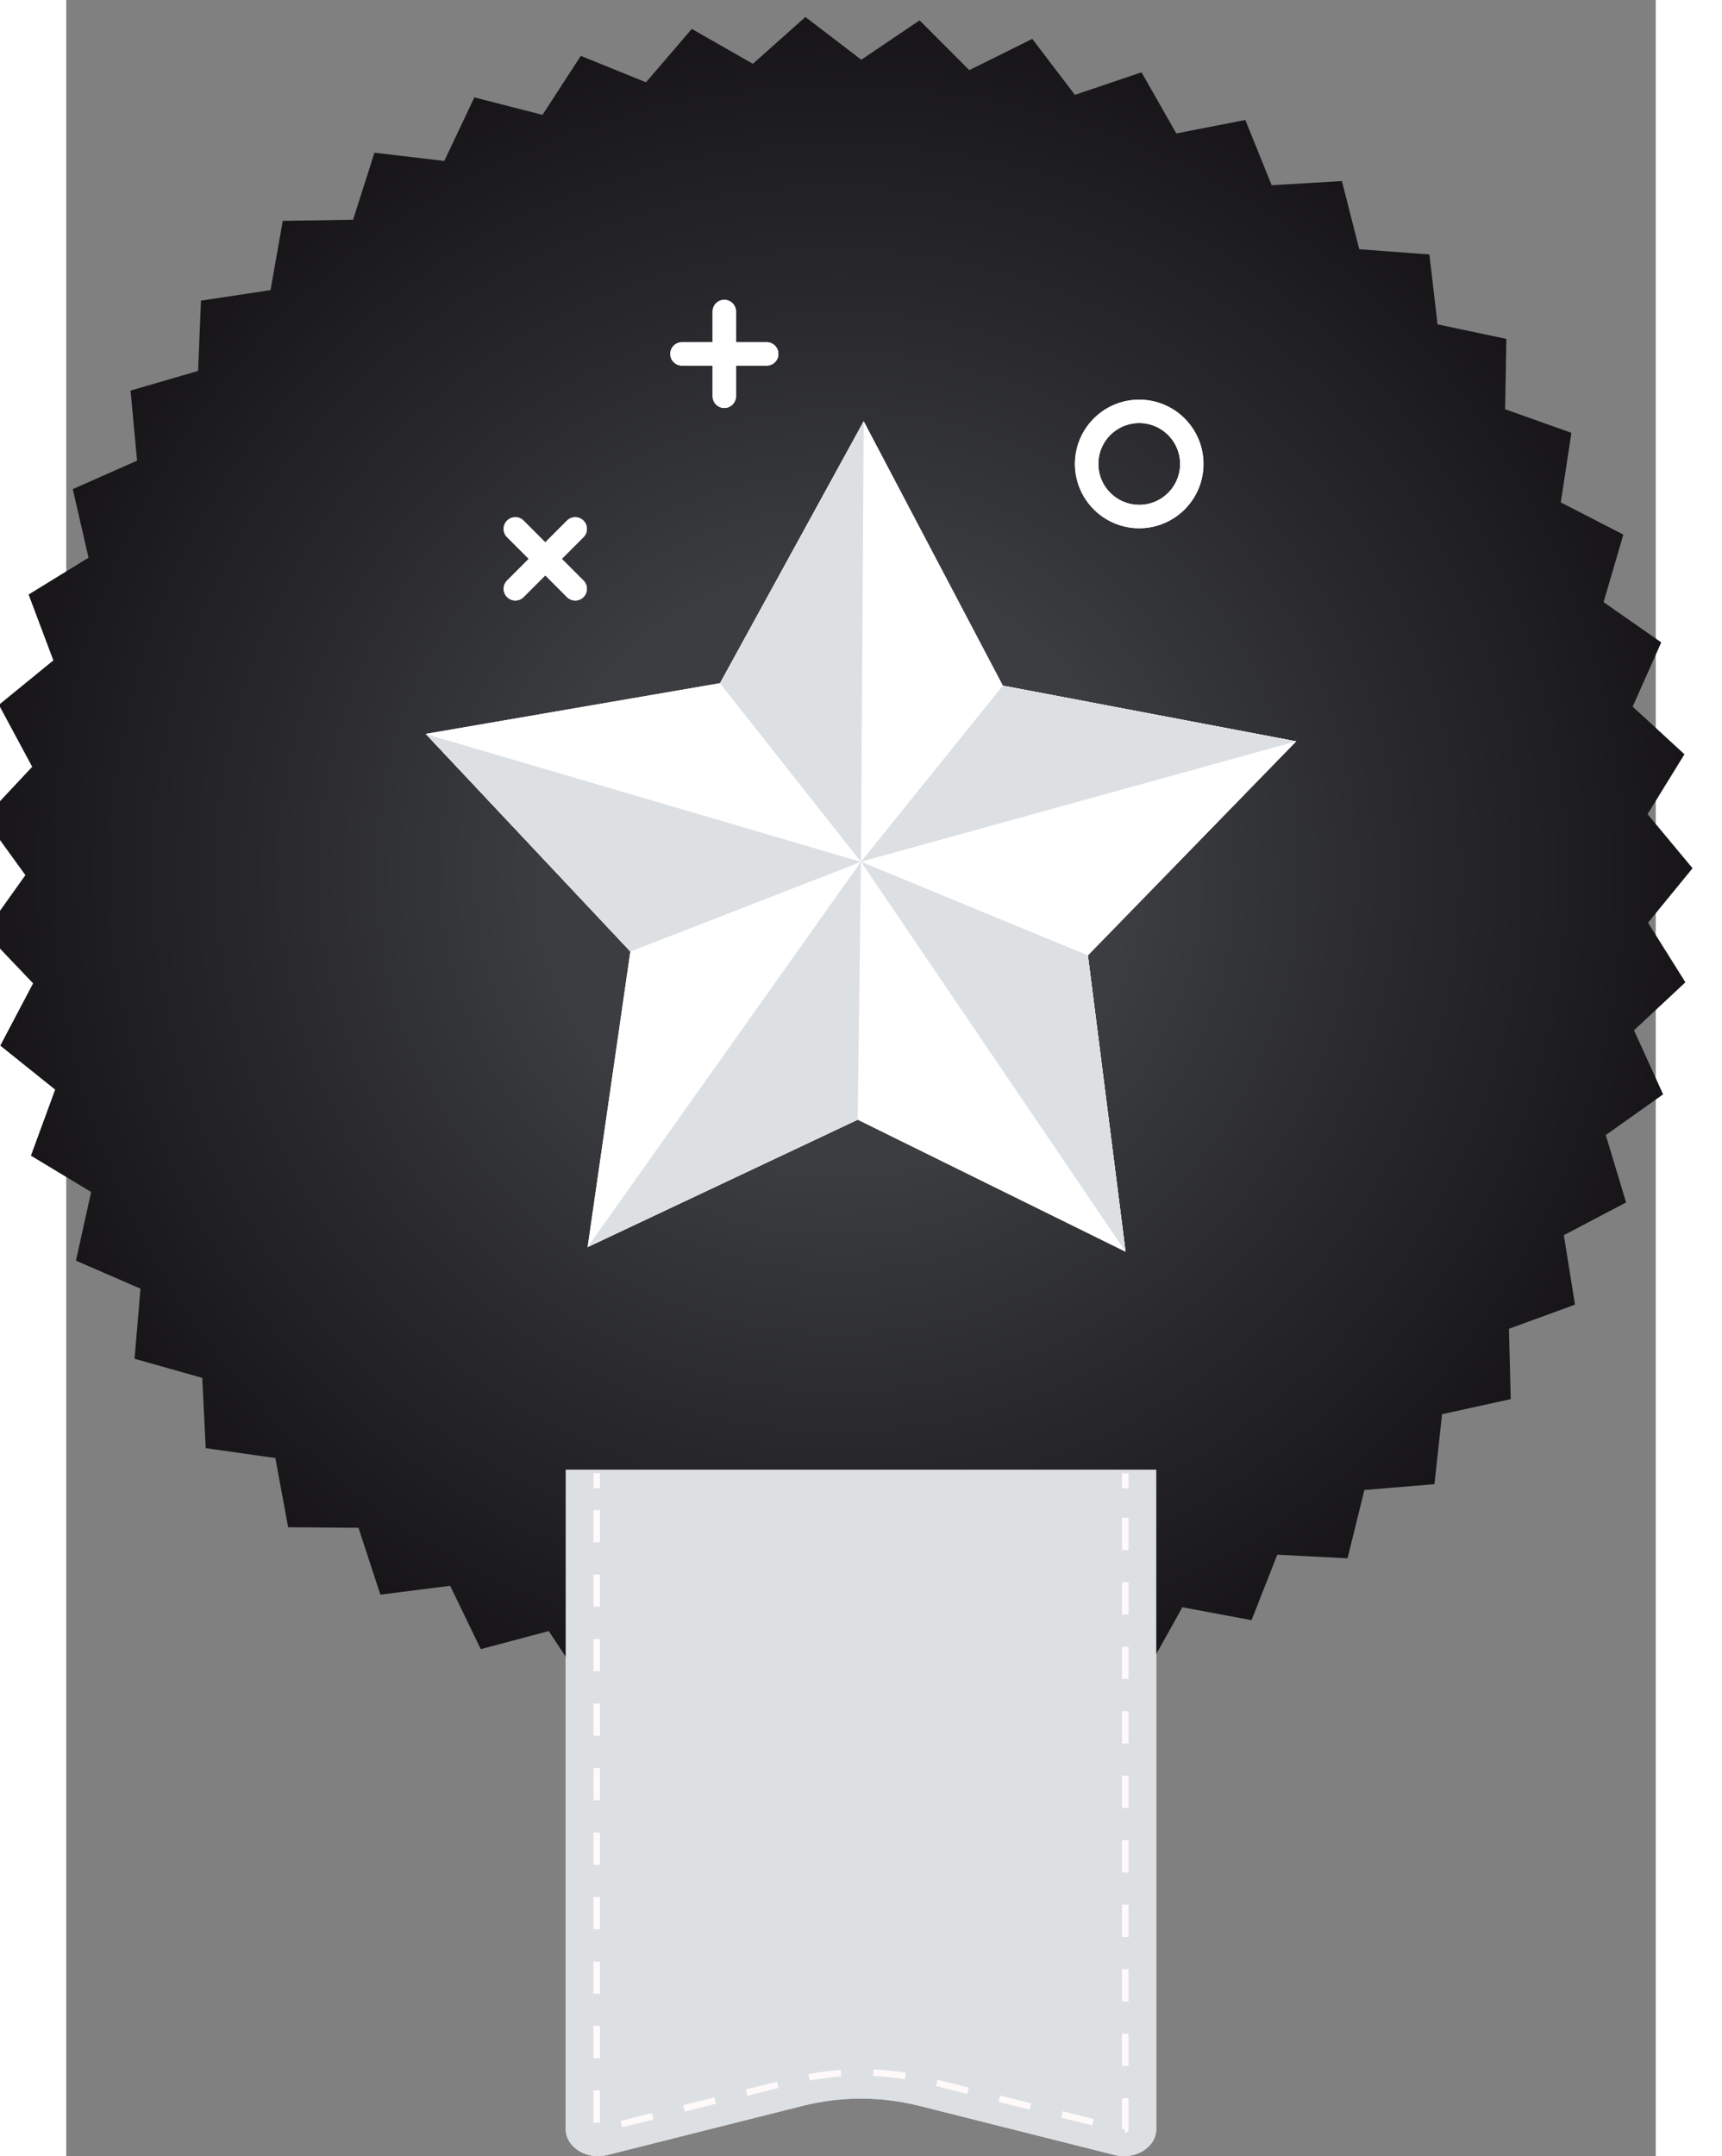 <?xml version="1.0" encoding="UTF-8"?>
<svg width="51.981mm" height="65.06mm" version="1.1" viewBox="0 0 47.981 65.06" xmlns="http://www.w3.org/2000/svg" xmlns:xlink="http://www.w3.org/1999/xlink">
 <rect x="0" y="0" width="47.981" height="65.06" fill="#808080" stroke="none"/>
 <defs>
  <clipPath id="clipPath91">
   <path d="m336.64 1727.2 60.234-7.12 25.965 54.82 58.746-15.08 33.035 50.87 56.215-22.78 39.523 46.01 52.676-30.07 45.301 40.34 48.199-36.83 50.274 33.94 42.859-42.92 54.348 26.93 36.758-48.24 57.453 19.45 29.997-52.72 59.53 11.62 22.71-56.25 60.55 3.58 15.01-58.77 60.48-4.52 7.04-60.25 59.34-12.54-1.05-60.65 57.14-20.34-9.12-59.97 53.92-27.77-17.04-58.22 49.73-34.71-24.64-55.42 44.66-41.04-31.81-51.64 38.8-46.63-38.41-46.94 32.24-51.38-44.33-41.398 25.1-55.223-49.45-35.117 17.52-58.07-53.69-28.231 9.62-59.882-56.97-20.821 1.55-60.629-59.23-13.027-6.55-60.312-60.44-5.02-14.52-58.891-60.58 3.082-22.24-56.429-59.63 11.129-29.56-52.969-57.615 18.976-36.355-48.546-54.571 26.48-42.504-43.273-50.55 33.523-47.895-37.211-45.633 39.949-52.425-30.5-39.903 45.692-56.023-23.25-33.453 50.597-58.621-15.57-26.414 54.602-60.176-7.61-18.899 57.629-60.652 0.481-11.047 59.64-60.047 8.551-3 60.578-58.375 16.481 5.102 60.441-55.653 24.117 13.109 59.223-51.941 31.32 20.887 56.938-47.309 37.961 28.293 53.649-41.824 43.93 35.191 49.4-35.598 49.12 41.461 44.27-28.734 53.41 46.992 38.35-21.356 56.77 51.684 31.75-13.598 59.11 55.453 24.57-5.601 60.4 58.234 16.96 2.5 60.6 59.977 9.05 10.558 59.73 60.645 0.97z"/>
  </clipPath>
  <radialGradient id="radialGradient99" cx="0" cy="0" r="1" gradientTransform="matrix(736.89 0 0 -736.89 736.74 1107.2)" gradientUnits="userSpaceOnUse">
   <stop stop-color="#3b3d41" offset="0"/>
   <stop stop-color="#3b3d41" offset=".339"/>
   <stop stop-color="#171518" offset="1"/>
  </radialGradient>
  <clipPath id="clipPath151">
   <path d="m2065.4 1727.2 60.23-7.12 25.96 54.82 58.75-15.08 33.04 50.87 56.21-22.78 39.52 46.01 52.68-30.07 45.3 40.34 48.2-36.83 50.27 33.94 42.87-42.92 54.34 26.93 36.76-48.24 57.45 19.45 30-52.72 59.54 11.62 22.7-56.25 60.55 3.58 15.01-58.77 60.48-4.52 7.04-60.25 59.34-12.54-1.05-60.65 57.14-20.34-9.12-59.97 53.92-27.77-17.04-58.22 49.73-34.71-24.64-55.42 44.67-41.04-31.82-51.64 38.8-46.63-38.41-46.94 32.24-51.38-44.33-41.398 25.1-55.223-49.45-35.117 17.52-58.07-53.69-28.231 9.62-59.882-56.97-20.821 1.55-60.629-59.23-13.027-6.55-60.312-60.44-5.02-14.52-58.891-60.58 3.082-22.24-56.429-59.63 11.129-29.56-52.969-57.61 18.976-36.36-48.546-54.57 26.48-42.5-43.273-50.56 33.523-47.89-37.211-45.63 39.949-52.43-30.5-39.9 45.692-56.02-23.25-33.46 50.597-58.62-15.57-26.41 54.602-60.18-7.61-18.89 57.629-60.66 0.481-11.04 59.64-60.05 8.551-3 60.578-58.38 16.481 5.11 60.441-55.66 24.117 13.11 59.223-51.94 31.32 20.89 56.938-47.31 37.961 28.29 53.649-41.82 43.93 35.19 49.4-35.6 49.12 41.46 44.27-28.73 53.41 46.99 38.35-21.36 56.77 51.69 31.75-13.6 59.11 55.45 24.57-5.6 60.4 58.24 16.96 2.5 60.6 59.97 9.05 10.56 59.73 60.65 0.97z"/>
  </clipPath>
  <radialGradient id="radialGradient159" cx="0" cy="0" r="1" gradientTransform="matrix(736.89 0 0 -736.89 2465.5 1107.2)" gradientUnits="userSpaceOnUse">
   <stop stop-color="#3b3d41" offset="0"/>
   <stop stop-color="#3b3d41" offset=".339"/>
   <stop stop-color="#171518" offset="1"/>
  </radialGradient>
  <radialGradient id="radialGradient1567" cx="0" cy="0" r="1" gradientTransform="matrix(736.89 0 0 -736.89 2465.5 1107.2)" gradientUnits="userSpaceOnUse" xlink:href="#radialGradient159"/>
 </defs>
 <g transform="translate(-33.03 -221.73)">
  <path d="m121.03 115.16-5.905-1.486c-1.144-0.288-2.363-0.288-3.507 0l-5.904 1.486c-0.626 0.157-1.256-0.236-1.256-0.784v-19.897h17.827v19.897c0 0.548-0.63 0.941-1.256 0.784" fill="#fab423"/>
  <g fill="none" stroke="#fff9fa" stroke-miterlimit="10" stroke-width=".198">
   <path d="m121.35 94.596v0.452"/>
   <path d="m121.35 95.94v18.441c0 0.03-0.038 0.034-0.038 0.034-4e-3 0-8e-3 -6.9e-4 -0.013-2e-3l-5.904-1.486c-0.656-0.166-1.337-0.249-2.022-0.249-0.685 0-1.366 0.084-2.022 0.249l-5.905 1.486c-5e-3 1e-3 -0.01 2e-3 -0.013 2e-3 -0.01 0-0.021-6e-3 -0.027-0.011-9e-3 -7e-3 -0.011-0.013-0.011-0.023v-18.887" stroke-dasharray="0.973, 0.973"/>
   <path d="m105.39 95.049v-0.452"/>
  </g>
  <g transform="matrix(.035 0 0 -.035 87.298 115.2)">
   <g clip-path="url(#clipPath91)">
    <path d="m336.64 1727.2 60.234-7.12 25.965 54.82 58.746-15.08 33.035 50.87 56.215-22.78 39.523 46.01 52.676-30.07 45.301 40.34 48.199-36.83 50.274 33.94 42.859-42.92 54.348 26.93 36.758-48.24 57.453 19.45 29.997-52.72 59.53 11.62 22.71-56.25 60.55 3.58 15.01-58.77 60.48-4.52 7.04-60.25 59.34-12.54-1.05-60.65 57.14-20.34-9.12-59.97 53.92-27.77-17.04-58.22 49.73-34.71-24.64-55.42 44.66-41.04-31.81-51.64 38.8-46.63-38.41-46.94 32.24-51.38-44.33-41.398 25.1-55.223-49.45-35.117 17.52-58.07-53.69-28.231 9.62-59.882-56.97-20.821 1.55-60.629-59.23-13.027-6.55-60.312-60.44-5.02-14.52-58.891-60.58 3.082-22.24-56.429-59.63 11.129-29.56-52.969-57.615 18.976-36.355-48.546-54.571 26.48-42.504-43.273-50.55 33.523-47.895-37.211-45.633 39.949-52.425-30.5-39.903 45.692-56.023-23.25-33.453 50.597-58.621-15.57-26.414 54.602-60.176-7.61-18.899 57.629-60.652 0.481-11.047 59.64-60.047 8.551-3 60.578-58.375 16.481 5.102 60.441-55.653 24.117 13.109 59.223-51.941 31.32 20.887 56.938-47.309 37.961 28.293 53.649-41.824 43.93 35.191 49.4-35.598 49.12 41.461 44.27-28.734 53.41 46.992 38.35-21.356 56.77 51.684 31.75-13.598 59.11 55.453 24.57-5.601 60.4 58.234 16.96 2.5 60.6 59.977 9.05 10.558 59.73 60.645 0.97 18.422 57.79" fill="url(#radialGradient99)"/>
   </g>
  </g>
  <g fill="none" stroke="#f1db3e" stroke-linecap="round" stroke-linejoin="round" stroke-miterlimit="10" stroke-width=".706">
   <path d="m122.71 62.853v2.558"/>
   <path d="m121.43 64.131h2.558"/>
   <path d="m102.31 67.372 1.808 1.808"/>
   <path d="m102.31 69.181 1.808-1.808"/>
   <path d="m106.42 60.295c0-0.877 0.711-1.587 1.587-1.587 0.877 0 1.587 0.711 1.587 1.587 0 0.877-0.711 1.587-1.587 1.587-0.877 0-1.587-0.711-1.587-1.587z"/>
  </g>
  <path d="m117.57 70.828 8.855 1.682-6.287 6.458 1.137 8.941-8.085-3.984-8.152 3.844 1.29-8.92-6.175-6.565 8.882-1.53 4.336-7.902 4.2 7.975" fill="#f1db3e"/>
  <g fill="#fab423">
   <path d="m113.37 62.853-4.336 7.902 4.254 5.388z"/>
   <path d="m100.15 72.284 6.175 6.565 6.961-2.707z"/>
   <path d="m105.04 87.769 8.152-3.844 0.099-7.783z"/>
   <path d="m121.27 87.909-7.986-11.767 6.849 2.826z"/>
   <path d="m117.57 70.828-4.282 5.314 13.136-3.633z"/>
  </g>
  <path d="m64.678 286.76-5.905-1.486c-1.144-0.288-2.363-0.288-3.506 0l-5.905 1.486c-0.626 0.157-1.256-0.236-1.256-0.784v-19.897h17.828v19.897c0 0.548-0.63 0.941-1.256 0.784" fill="#dce0e3"/>
  <g fill="none" stroke="#fff9fa" stroke-miterlimit="10" stroke-width=".198">
   <path d="m64.998 266.19v0.452"/>
   <path d="m64.998 267.53v18.441c0 0.03-0.038 0.034-0.038 0.034-4e-3 0-8e-3 -6.9e-4 -0.013-2e-3l-5.905-1.486c-0.657-0.166-1.337-0.249-2.022-0.249-0.685 0-1.366 0.084-2.022 0.249l-5.905 1.486c-0.005 1e-3 -0.009 2e-3 -0.013 2e-3 -0.01 0-0.021-6e-3 -0.027-0.011-0.009-7e-3 -0.011-0.013-0.011-0.023v-18.887" stroke-dasharray="0.973, 0.973"/>
   <path d="m49.042 266.64v-0.452"/>
  </g>
  <g transform="matrix(.035 0 0 -.035 -29.956 286.79)">
   <g clip-path="url(#clipPath151)">
    <path d="m2065.4 1727.2 60.23-7.12 25.96 54.82 58.75-15.08 33.04 50.87 56.21-22.78 39.52 46.01 52.68-30.07 45.3 40.34 48.2-36.83 50.27 33.94 42.87-42.92 54.34 26.93 36.76-48.24 57.45 19.45 30-52.72 59.54 11.62 22.7-56.25 60.55 3.58 15.01-58.77 60.48-4.52 7.04-60.25 59.34-12.54-1.05-60.65 57.14-20.34-9.12-59.97 53.92-27.77-17.04-58.22 49.73-34.71-24.64-55.42 44.67-41.04-31.82-51.64 38.8-46.63-38.41-46.94 32.24-51.38-44.33-41.398 25.1-55.223-49.45-35.117 17.52-58.07-53.69-28.231 9.62-59.882-56.97-20.821 1.55-60.629-59.23-13.027-6.55-60.312-60.44-5.02-14.52-58.891-60.58 3.082-22.24-56.429-59.63 11.129-29.56-52.969-57.61 18.976-36.36-48.546-54.57 26.48-42.5-43.273-50.56 33.523-47.89-37.211-45.63 39.949-52.43-30.5-39.9 45.692-56.02-23.25-33.46 50.597-58.62-15.57-26.41 54.602-60.18-7.61-18.89 57.629-60.66 0.481-11.04 59.64-60.05 8.551-3 60.578-58.38 16.481 5.11 60.441-55.66 24.117 13.11 59.223-51.94 31.32 20.89 56.938-47.31 37.961 28.29 53.649-41.82 43.93 35.19 49.4-35.6 49.12 41.46 44.27-28.73 53.41 46.99 38.35-21.36 56.77 51.69 31.75-13.6 59.11 55.45 24.57-5.6 60.4 58.24 16.96 2.5 60.6 59.97 9.05 10.56 59.73 60.65 0.97 18.42 57.79" fill="url(#radialGradient1567)"/>
   </g>
  </g>
  <g fill="none" stroke="#fff" stroke-linecap="round" stroke-linejoin="round" stroke-miterlimit="10" stroke-width=".706">
   <path d="m52.894 231.13v2.558"/>
   <path d="m51.616 232.41h2.558"/>
   <path d="m48.394 237.69-1.808 1.808"/>
   <path d="m46.586 237.69 1.808 1.808"/>
   <path d="m63.832 235.73c0-0.877 0.711-1.587 1.587-1.587s1.587 0.711 1.587 1.587c0 0.877-0.711 1.587-1.587 1.587s-1.587-0.711-1.587-1.587z"/>
  </g>
  <path d="m61.301 242.42 8.855 1.682-6.287 6.458 1.137 8.941-8.085-3.984-8.152 3.844 1.29-8.92-6.175-6.565 8.882-1.53 4.336-7.902 4.199 7.975" fill="#fff"/>
  <g fill="#dce0e3">
   <path d="m57.102 234.45-4.336 7.902 4.254 5.388z"/>
   <path d="m43.884 243.88 6.175 6.565 6.961-2.707z"/>
   <path d="m48.769 259.36 8.152-3.844 0.099-7.783z"/>
   <path d="m65.006 259.5-7.986-11.767 6.849 2.826z"/>
   <path d="m61.301 242.42-4.281 5.314 13.136-3.633z"/>
   <path d="m64.678 286.76-5.905-1.486c-1.144-0.288-2.363-0.288-3.506 0l-5.905 1.486c-0.626 0.157-1.256-0.236-1.256-0.784v-19.897h17.828v19.897c0 0.548-0.63 0.941-1.256 0.784"/>
  </g>
  <g fill="none" stroke="#fff9fa" stroke-miterlimit="10" stroke-width=".198">
   <path d="m64.998 266.19v0.452"/>
   <path d="m64.998 267.53v18.441c0 0.03-0.038 0.034-0.038 0.034-4e-3 0-8e-3 -6.9e-4 -0.013-2e-3l-5.905-1.486c-0.657-0.166-1.337-0.249-2.022-0.249-0.685 0-1.366 0.084-2.022 0.249l-5.905 1.486c-0.005 1e-3 -0.009 2e-3 -0.013 2e-3 -0.01 0-0.021-6e-3 -0.027-0.011-0.009-7e-3 -0.011-0.013-0.011-0.023v-18.887" stroke-dasharray="0.973, 0.973"/>
   <path d="m49.042 266.64v-0.452"/>
  </g>
  <g transform="matrix(.035 0 0 -.035 -29.956 286.79)">
   <g clip-path="url(#clipPath151)">
    <path d="m2065.4 1727.2 60.23-7.12 25.96 54.82 58.75-15.08 33.04 50.87 56.21-22.78 39.52 46.01 52.68-30.07 45.3 40.34 48.2-36.83 50.27 33.94 42.87-42.92 54.34 26.93 36.76-48.24 57.45 19.45 30-52.72 59.54 11.62 22.7-56.25 60.55 3.58 15.01-58.77 60.48-4.52 7.04-60.25 59.34-12.54-1.05-60.65 57.14-20.34-9.12-59.97 53.92-27.77-17.04-58.22 49.73-34.71-24.64-55.42 44.67-41.04-31.82-51.64 38.8-46.63-38.41-46.94 32.24-51.38-44.33-41.398 25.1-55.223-49.45-35.117 17.52-58.07-53.69-28.231 9.62-59.882-56.97-20.821 1.55-60.629-59.23-13.027-6.55-60.312-60.44-5.02-14.52-58.891-60.58 3.082-22.24-56.429-59.63 11.129-29.56-52.969-57.61 18.976-36.36-48.546-54.57 26.48-42.5-43.273-50.56 33.523-47.89-37.211-45.63 39.949-52.43-30.5-39.9 45.692-56.02-23.25-33.46 50.597-58.62-15.57-26.41 54.602-60.18-7.61-18.89 57.629-60.66 0.481-11.04 59.64-60.05 8.551-3 60.578-58.38 16.481 5.11 60.441-55.66 24.117 13.11 59.223-51.94 31.32 20.89 56.938-47.31 37.961 28.29 53.649-41.82 43.93 35.19 49.4-35.6 49.12 41.46 44.27-28.73 53.41 46.99 38.35-21.36 56.77 51.69 31.75-13.6 59.11 55.45 24.57-5.6 60.4 58.24 16.96 2.5 60.6 59.97 9.05 10.56 59.73 60.65 0.97 18.42 57.79" fill="url(#radialGradient1567)"/>
   </g>
  </g>
  <g fill="none" stroke="#fff" stroke-linecap="round" stroke-linejoin="round" stroke-miterlimit="10" stroke-width=".706">
   <path d="m52.894 231.13v2.558"/>
   <path d="m51.616 232.41h2.558"/>
   <path d="m48.394 237.69-1.808 1.808"/>
   <path d="m46.586 237.69 1.808 1.808"/>
   <path d="m63.832 235.73c0-0.877 0.711-1.587 1.587-1.587s1.587 0.711 1.587 1.587c0 0.877-0.711 1.587-1.587 1.587s-1.587-0.711-1.587-1.587z"/>
  </g>
  <path d="m61.301 242.42 8.855 1.682-6.287 6.458 1.137 8.941-8.085-3.984-8.152 3.844 1.29-8.92-6.175-6.565 8.882-1.53 4.336-7.902 4.199 7.975" fill="#fff"/>
  <g fill="#dce0e3">
   <path d="m57.102 234.45-4.336 7.902 4.254 5.388z"/>
   <path d="m43.884 243.88 6.175 6.565 6.961-2.707z"/>
   <path d="m48.769 259.36 8.152-3.844 0.099-7.783z"/>
   <path d="m65.006 259.5-7.986-11.767 6.849 2.826z"/>
   <path d="m61.301 242.42-4.281 5.314 13.136-3.633z"/>
  </g>
 </g>
</svg>
